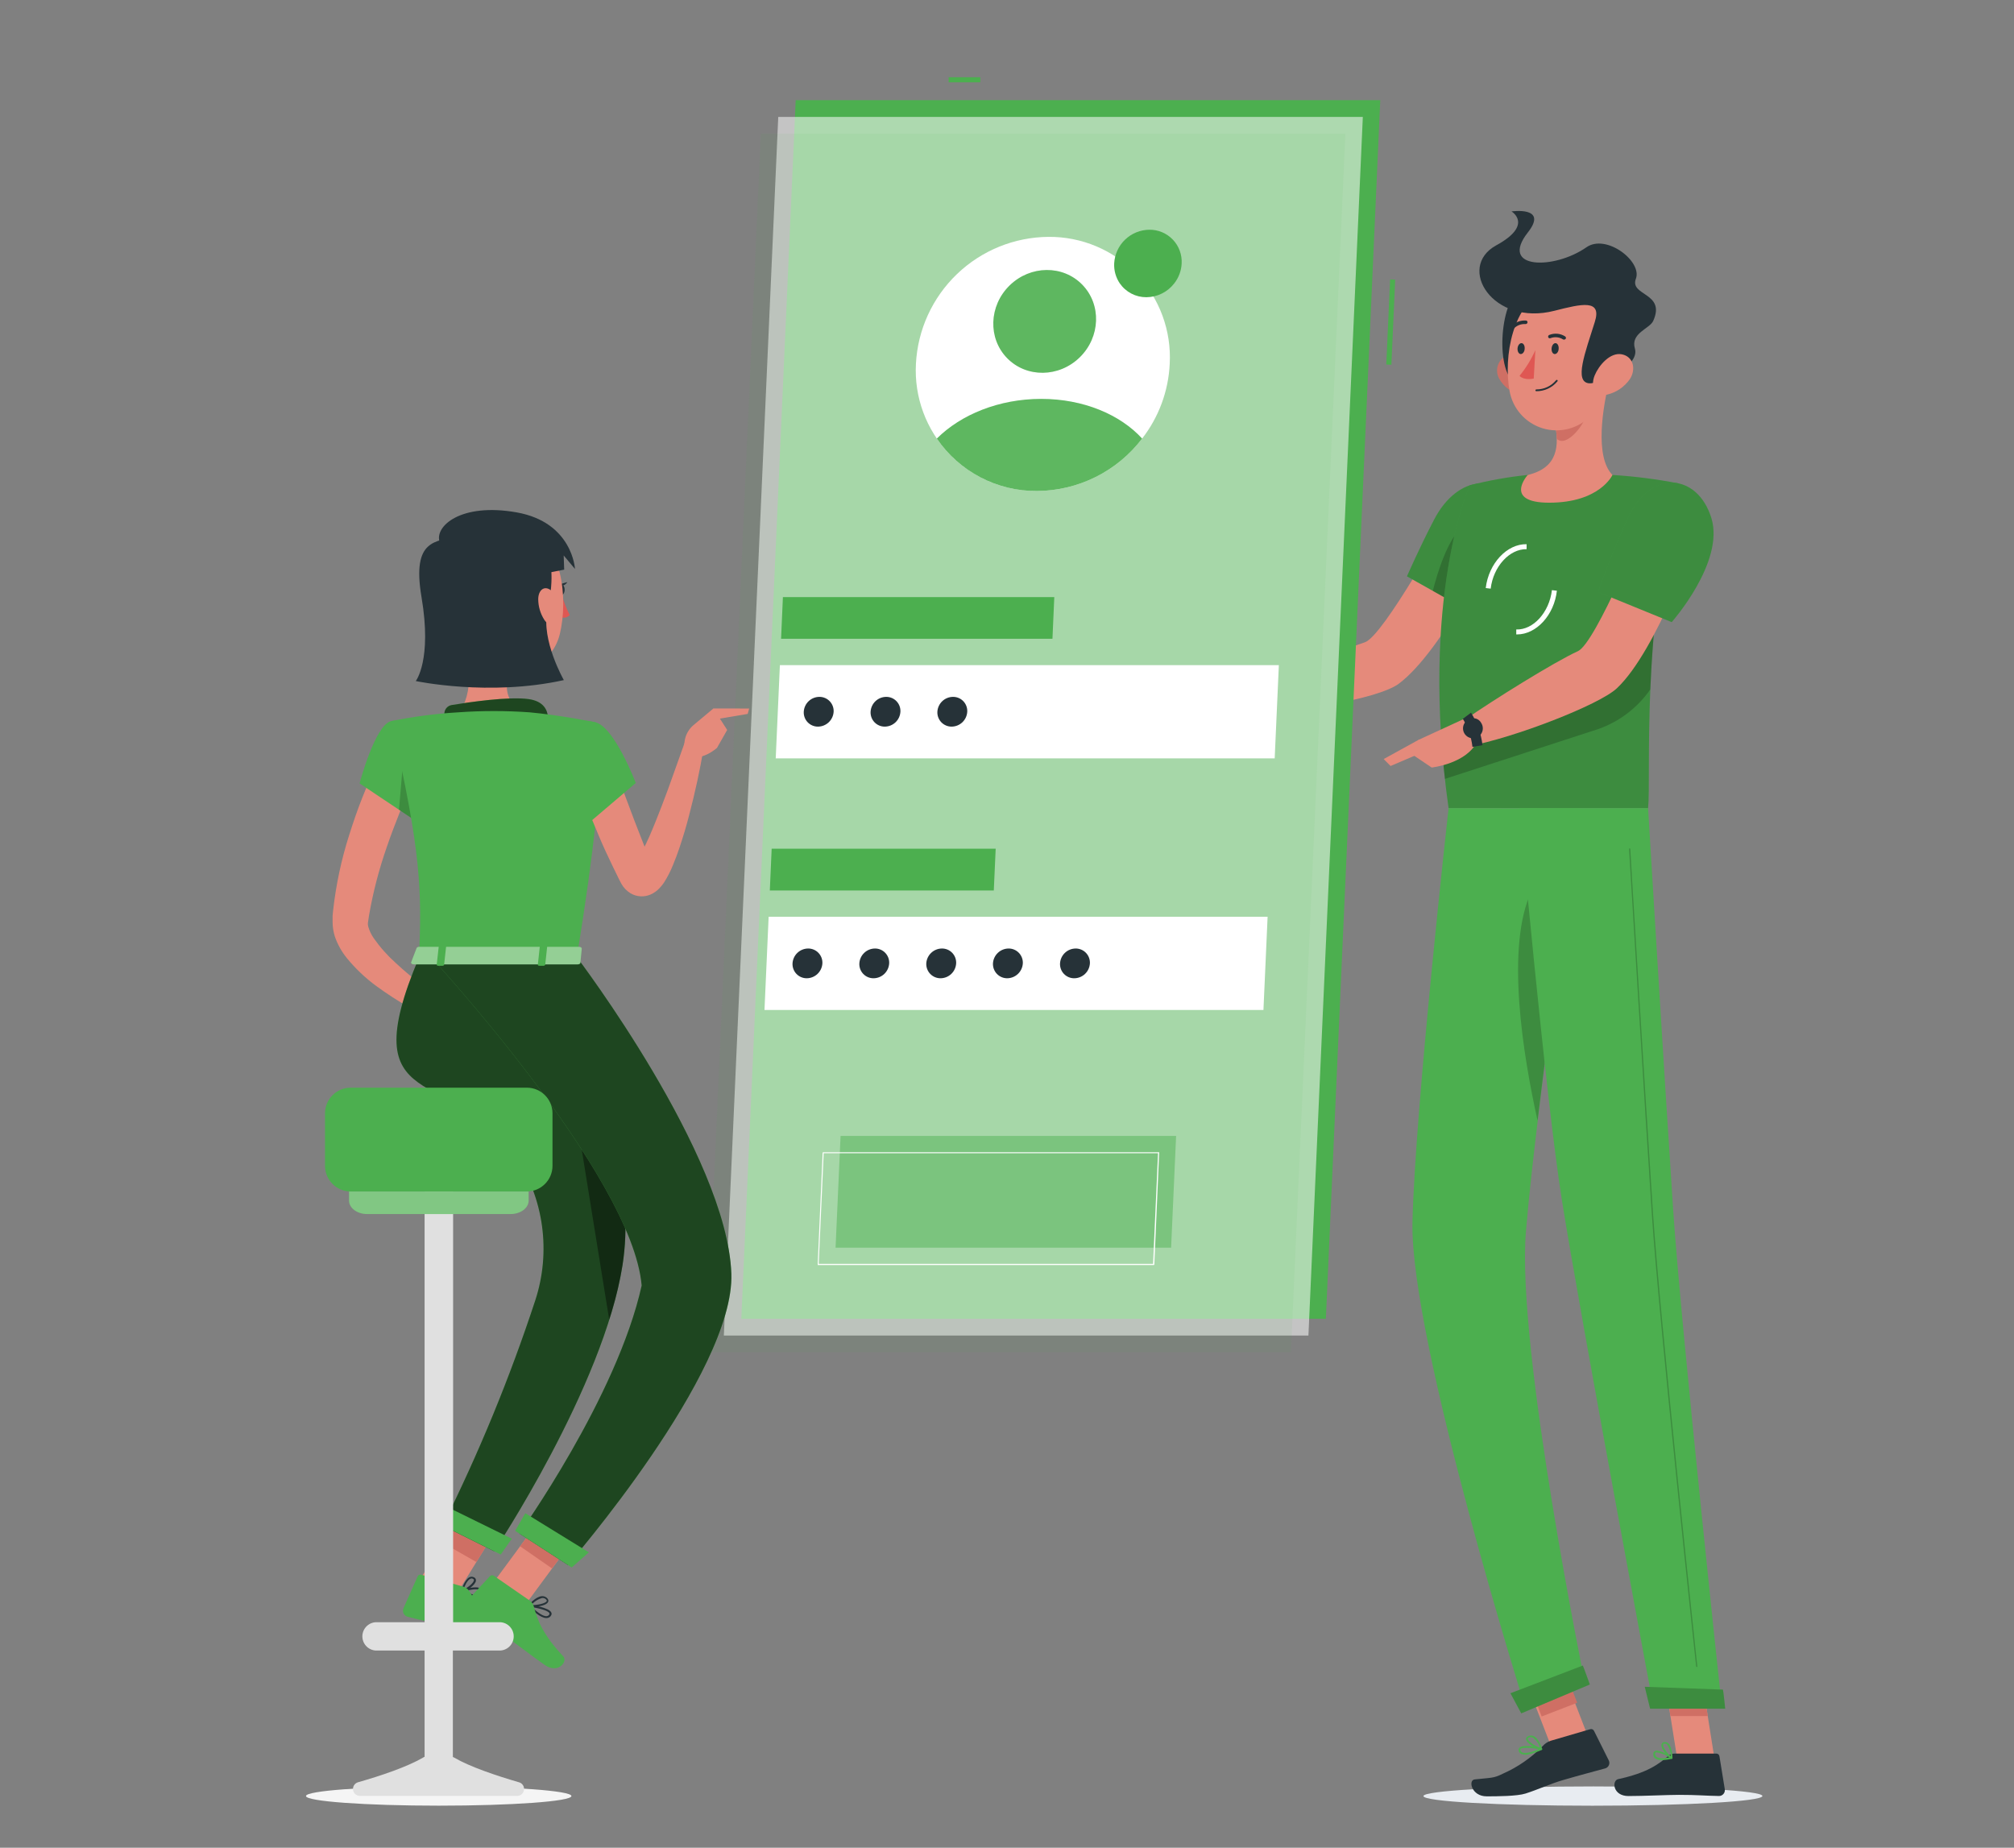 <svg width="412" height="378" viewBox="0 0 412 378" fill="none" xmlns="http://www.w3.org/2000/svg">
<rect x="0" y="0" width="412" height="378" fill="#808080" stroke="none"/>
<path d="M306.315 110.012L296.262 105.953C296.262 105.953 282.996 130.171 279.196 131.399C274.027 133.063 263.325 137.69 256.981 138.501C256.12 139.516 254.711 142.671 254.843 143.818C263.366 146.669 282.094 142.884 286.108 139.901C295.239 133.134 306.315 110.012 306.315 110.012Z" fill="#E58A7B"/>
<path d="M309.406 104.502C311.281 111.432 301.127 125.372 301.127 125.372L287.82 117.905C287.82 117.905 290.313 112.173 293.354 106.339C298.228 96.913 307.268 96.599 309.406 104.502Z" fill="#4CAF4F"/>
<path opacity="0.2" d="M309.406 104.502C311.281 111.432 301.127 125.372 301.127 125.372L287.82 117.905C287.82 117.905 290.313 112.173 293.354 106.339C298.228 96.913 307.268 96.599 309.406 104.502Z" fill="black"/>
<path opacity="0.2" d="M293.1 120.888L298.34 123.83L299.262 107.729C296.211 110.072 294.063 117.134 293.1 120.888Z" fill="black"/>
<path d="M300.65 99.287C300.65 99.287 290.293 122.359 296.333 165.317H337.144C337.793 159.047 335.644 128.447 343.417 98.902C338.94 98.026 334.411 97.446 329.857 97.167C324.082 96.832 318.293 96.832 312.518 97.167C308.514 97.574 304.547 98.283 300.65 99.287Z" fill="#4CAF4F"/>
<path opacity="0.2" d="M300.65 99.287C300.65 99.287 290.293 122.359 296.333 165.317H337.144C337.793 159.047 335.644 128.447 343.417 98.902C338.94 98.026 334.411 97.446 329.857 97.167C324.082 96.832 318.293 96.832 312.518 97.167C308.514 97.574 304.547 98.283 300.65 99.287Z" fill="black"/>
<g style="mix-blend-mode:multiply">
<path d="M291.185 367.422C291.124 368.518 306.599 369.401 325.743 369.401C344.887 369.401 360.473 368.518 360.534 367.422C360.595 366.326 345.13 365.454 325.976 365.454C306.822 365.454 291.256 366.337 291.185 367.422Z" fill="#E8ECF1"/>
</g>
<path d="M318.427 338.631L311.188 341.436L317.423 357.562L324.662 354.757L318.427 338.631Z" fill="#E58A7B"/>
<path d="M350.704 359.62H343.073L340.276 341.936H347.907L350.704 359.62Z" fill="#E58A7B"/>
<path d="M342.546 358.737H351.119C351.268 358.738 351.412 358.791 351.525 358.888C351.638 358.984 351.714 359.118 351.738 359.265L352.842 366.053C352.865 366.223 352.852 366.396 352.802 366.561C352.753 366.725 352.668 366.877 352.555 367.006C352.441 367.135 352.302 367.238 352.145 367.308C351.988 367.378 351.818 367.414 351.646 367.412C348.657 367.361 347.218 367.179 343.448 367.179C341.127 367.179 336.354 367.422 333.131 367.422C329.908 367.422 329.695 364.257 331.023 363.963C336.982 362.674 339.293 360.919 341.279 359.214C341.629 358.906 342.079 358.737 342.546 358.737Z" fill="#263238"/>
<path d="M317.21 356.12L325.317 353.746C325.462 353.705 325.616 353.715 325.754 353.774C325.893 353.833 326.007 353.937 326.077 354.07L329.118 360.158C329.188 360.312 329.224 360.48 329.223 360.65C329.222 360.82 329.184 360.988 329.112 361.141C329.04 361.295 328.935 361.431 328.804 361.54C328.674 361.648 328.522 361.727 328.358 361.771C325.408 362.583 323.432 363.08 319.743 364.155C317.2 364.896 314.605 366.103 312.092 366.905C310.349 367.463 306.255 367.483 304.136 367.483C301.005 367.483 300.306 364.176 301.654 364.023C305.049 363.648 305.505 363.82 307.379 362.877C310.447 361.534 313.227 359.612 315.568 357.215C316.009 356.712 316.576 356.334 317.21 356.12Z" fill="#263238"/>
<path d="M258.258 138.461L249.867 134.94L246.411 144.254C249.851 144.778 253.349 144.778 256.789 144.254L258.258 138.461Z" fill="#E58A7B"/>
<path d="M243.624 134.696L243.401 140.885L246.411 144.234L249.867 134.92L243.624 134.696Z" fill="#E58A7B"/>
<path d="M319.42 340L312.159 342.807L315.374 351.145L322.635 348.339L319.42 340Z" fill="#CF6F64"/>
<path d="M347.907 341.936H340.276L341.725 351.057H349.356L347.907 341.936Z" fill="#CF6F64"/>
<path opacity="0.2" d="M295.036 153.7C295.188 155.536 295.36 157.413 295.583 159.341L325.925 149.479C330.664 148.073 334.782 145.092 337.6 141.027C337.722 138.319 337.874 135.468 338.107 132.495C338.208 131.054 338.33 129.573 338.462 128.071C338.593 126.57 338.776 124.906 338.968 123.303L295.036 153.7Z" fill="black"/>
<path d="M304.947 120.421L303.934 120.3C304.532 115.227 308.312 111.229 312.295 111.331V112.345C308.808 112.274 305.484 115.876 304.947 120.421Z" fill="white"/>
<path d="M310.349 129.786H310.177V128.771C313.663 128.903 316.936 125.261 317.473 120.726L318.487 120.847C317.95 125.809 314.291 129.786 310.349 129.786Z" fill="white"/>
<path d="M329.29 77.616C327.861 83.206 326.179 93.443 329.857 97.167C329.857 97.167 327.283 102.838 316.916 102.838C307.44 102.838 312.518 97.167 312.518 97.167C318.821 95.686 318.933 91.079 318.102 86.717L329.29 77.616Z" fill="#E58A7B"/>
<path d="M324.729 81.329L318.112 86.717C318.317 87.719 318.436 88.737 318.466 89.76C320.402 91.688 324.284 86.808 324.679 84.312C324.88 83.329 324.897 82.318 324.729 81.329Z" fill="#CF6F64"/>
<path d="M306.731 77.545C307.191 78.344 307.812 79.039 308.553 79.587C309.294 80.135 310.14 80.525 311.038 80.731C313.47 81.268 314.686 79.026 314.017 76.774C313.42 74.745 311.423 72.015 308.95 72.482C308.421 72.591 307.925 72.826 307.504 73.166C307.084 73.507 306.751 73.944 306.534 74.439C306.316 74.935 306.221 75.476 306.255 76.016C306.289 76.556 306.453 77.081 306.731 77.545Z" fill="#CF6F64"/>
<path d="M310.754 59.658C306.964 61.393 305.626 76.469 310.389 78.701C315.153 80.934 317.929 56.36 310.754 59.658Z" fill="#263238"/>
<path d="M330.445 69.205C329.533 76.774 329.432 81.228 325.378 85.103C324.122 86.39 322.535 87.303 320.793 87.743C319.051 88.184 317.221 88.133 315.506 87.598C313.791 87.063 312.256 86.063 311.073 84.71C309.889 83.356 309.102 81.702 308.798 79.929C307.572 73.131 309.264 61.9 316.845 58.887C318.438 58.183 320.189 57.919 321.918 58.122C323.647 58.325 325.291 58.986 326.678 60.039C328.065 61.092 329.146 62.497 329.809 64.108C330.471 65.72 330.691 67.48 330.445 69.205Z" fill="#E58A7B"/>
<path d="M317.99 63.574C323.605 62.143 327.729 61.169 326.25 65.847C324.294 72.097 321.943 78.143 325.094 78.417C327.02 78.59 335.533 74.978 334.448 71.315C333.506 68.129 337.489 67.257 338.198 65.644C340.823 59.8 333.313 60.571 334.651 57.02C335.989 53.469 328.57 47.746 324.517 50.597C317.919 55.204 306.599 55.133 312.548 47.554C316.815 42.146 309.204 43.252 309.204 43.252C309.204 43.252 313.805 45.981 306.062 50.202C297.873 54.706 305.383 66.811 317.99 63.574Z" fill="#263238"/>
<path d="M333.425 77.545C332.316 79.15 330.651 80.286 328.753 80.731C326.25 81.268 325.287 79.026 326.229 76.774C327.071 74.745 329.381 72.015 331.773 72.482C334.165 72.949 334.712 75.556 333.425 77.545Z" fill="#E58A7B"/>
<path d="M296.333 165.317C296.333 165.317 289.482 226.699 288.945 249.994C288.398 274.222 312.163 349.819 312.163 349.819L324.324 344.746C324.324 344.746 310.136 275.673 312.163 251.881C314.311 225.938 323.189 165.357 323.189 165.357L296.333 165.317Z" fill="#4CAF4F"/>
<path opacity="0.2" d="M313.359 182.169C307.896 193.512 311.575 215.944 314.534 229.236C315.659 219.851 316.997 209.664 318.264 200.239C318.142 185.75 317.017 174.56 313.359 182.169Z" fill="black"/>
<path d="M323.787 340.728C323.848 340.728 325.226 344.604 325.226 344.604L311.2 350.509L308.991 346.39L323.787 340.728Z" fill="#4CAF4F"/>
<path d="M310.815 165.317C310.815 165.317 316.055 223.696 319.52 245.56C323.331 269.515 338.269 349.292 338.269 349.292H352.244C352.244 349.292 343.873 271.453 342.292 247.731C340.57 222.002 337.144 165.317 337.144 165.317H310.815Z" fill="#4CAF4F"/>
<path d="M352.457 345.649C352.518 345.649 352.923 349.555 352.923 349.555H337.56L336.465 345.071L352.457 345.649Z" fill="#4CAF4F"/>
<path opacity="0.2" d="M347.106 341.023C347.074 341.023 347.044 341.012 347.019 340.992C346.995 340.971 346.979 340.942 346.974 340.911C346.893 340.201 339.343 269.89 337.924 248.584C336.384 225.472 333.283 174.204 333.252 173.687C333.251 173.67 333.253 173.653 333.259 173.637C333.264 173.621 333.273 173.607 333.284 173.594C333.296 173.582 333.31 173.572 333.325 173.565C333.341 173.559 333.357 173.555 333.374 173.555C333.407 173.555 333.439 173.568 333.464 173.59C333.488 173.613 333.503 173.644 333.506 173.677C333.506 174.194 336.637 225.421 338.178 248.574C339.597 269.88 347.147 340.14 347.218 340.901C347.22 340.918 347.22 340.935 347.216 340.951C347.211 340.968 347.204 340.983 347.193 340.997C347.183 341.01 347.17 341.021 347.155 341.029C347.14 341.037 347.123 341.042 347.106 341.043V341.023Z" fill="black"/>
<path d="M318.852 71.315C318.852 71.934 318.466 72.431 318.061 72.431C317.656 72.431 317.362 71.934 317.402 71.315C317.443 70.696 317.787 70.199 318.193 70.199C318.598 70.199 318.892 70.707 318.852 71.315Z" fill="#263238"/>
<path d="M311.899 71.315C311.899 71.934 311.504 72.431 311.109 72.431C310.714 72.431 310.41 71.934 310.44 71.315C310.47 70.696 310.835 70.199 311.241 70.199C311.646 70.199 311.94 70.707 311.899 71.315Z" fill="#263238"/>
<path d="M314.088 71.63C313.243 73.52 312.152 75.29 310.845 76.895C311.859 77.91 313.754 77.443 313.754 77.443L314.088 71.63Z" fill="#DF5753"/>
<path d="M314.271 80.031C314.247 80.031 314.224 80.026 314.203 80.017C314.181 80.007 314.161 79.994 314.145 79.977C314.129 79.959 314.117 79.939 314.109 79.917C314.101 79.895 314.097 79.871 314.099 79.848C314.101 79.799 314.123 79.752 314.158 79.718C314.194 79.684 314.242 79.665 314.291 79.665C315.066 79.671 315.833 79.502 316.534 79.172C317.236 78.842 317.854 78.359 318.345 77.758C318.38 77.727 318.425 77.71 318.472 77.71C318.518 77.71 318.563 77.727 318.598 77.758C318.631 77.792 318.649 77.837 318.649 77.885C318.649 77.932 318.631 77.978 318.598 78.012C318.073 78.65 317.412 79.163 316.663 79.512C315.914 79.862 315.097 80.039 314.271 80.031Z" fill="#263238"/>
<path d="M320.088 69.448C320.039 69.473 319.986 69.486 319.931 69.486C319.876 69.486 319.822 69.473 319.774 69.448C319.395 69.203 318.963 69.05 318.514 69.003C318.065 68.955 317.612 69.014 317.19 69.174C317.148 69.195 317.104 69.207 317.058 69.21C317.012 69.213 316.966 69.207 316.922 69.192C316.879 69.177 316.839 69.153 316.805 69.122C316.77 69.091 316.743 69.054 316.723 69.012C316.686 68.922 316.685 68.82 316.721 68.73C316.757 68.638 316.827 68.565 316.916 68.525C317.446 68.308 318.02 68.223 318.59 68.276C319.16 68.329 319.708 68.519 320.189 68.829C320.228 68.856 320.261 68.89 320.287 68.929C320.313 68.969 320.33 69.013 320.339 69.059C320.347 69.105 320.346 69.153 320.336 69.199C320.326 69.245 320.307 69.288 320.281 69.327C320.229 69.385 320.162 69.427 320.088 69.448Z" fill="#263238"/>
<path d="M309.214 67.419C309.16 67.406 309.111 67.378 309.072 67.338C309.038 67.305 309.011 67.266 308.993 67.222C308.975 67.178 308.965 67.132 308.965 67.084C308.965 67.037 308.975 66.99 308.993 66.947C309.011 66.903 309.038 66.864 309.072 66.831C309.46 66.395 309.944 66.054 310.486 65.836C311.027 65.618 311.611 65.528 312.193 65.573C312.24 65.58 312.285 65.597 312.324 65.622C312.364 65.647 312.399 65.68 312.425 65.719C312.452 65.758 312.47 65.802 312.479 65.849C312.488 65.895 312.487 65.943 312.477 65.989C312.455 66.083 312.4 66.165 312.322 66.221C312.243 66.278 312.147 66.303 312.051 66.293C311.591 66.264 311.13 66.34 310.703 66.516C310.277 66.692 309.895 66.963 309.589 67.308C309.543 67.359 309.483 67.397 309.417 67.416C309.351 67.436 309.28 67.437 309.214 67.419Z" fill="#263238"/>
<path d="M347.339 108.885L336.8 106.075C336.8 106.075 326.462 131.551 322.804 133.205C317.838 135.478 305.261 143.351 299.911 147.074C299.617 148.343 299.85 151.701 300.519 152.624C309.639 150.96 327.101 144.234 330.749 140.814C339.07 133.012 347.339 108.885 347.339 108.885Z" fill="#E58A7B"/>
<path d="M339.982 360.077C339.467 360.117 338.955 359.977 338.533 359.681C338.402 359.563 338.304 359.413 338.249 359.246C338.194 359.079 338.184 358.9 338.218 358.727C338.225 358.619 338.26 358.515 338.321 358.426C338.381 358.337 338.465 358.266 338.563 358.22C339.414 357.784 341.796 359.295 342.069 359.468C342.099 359.486 342.123 359.514 342.135 359.547C342.148 359.58 342.15 359.616 342.14 359.651C342.132 359.686 342.114 359.718 342.089 359.745C342.064 359.772 342.033 359.792 341.998 359.803C341.338 359.965 340.662 360.057 339.982 360.077ZM338.968 358.494C338.892 358.477 338.812 358.477 338.735 358.494C338.696 358.514 338.664 358.544 338.643 358.582C338.621 358.62 338.611 358.663 338.614 358.707C338.587 358.825 338.591 358.948 338.627 359.064C338.662 359.18 338.728 359.284 338.816 359.366C339.212 359.722 340.205 359.762 341.512 359.508C340.734 358.995 339.857 358.65 338.938 358.494H338.968Z" fill="#4CAF4F"/>
<path d="M341.948 359.803C341.921 359.811 341.893 359.811 341.867 359.803C341.107 359.377 339.678 357.703 339.891 356.85C339.922 356.715 339.999 356.595 340.107 356.508C340.215 356.422 340.35 356.374 340.488 356.373C340.624 356.355 340.763 356.367 340.894 356.407C341.025 356.447 341.146 356.515 341.249 356.607C342.09 357.327 342.14 359.539 342.14 359.651C342.145 359.684 342.139 359.718 342.122 359.747C342.106 359.777 342.08 359.8 342.049 359.813C342.015 359.82 341.98 359.816 341.948 359.803ZM340.59 356.708H340.519C340.286 356.708 340.255 356.84 340.245 356.891C340.124 357.388 341.026 358.656 341.775 359.255C341.772 358.398 341.507 357.562 341.015 356.86C340.898 356.758 340.746 356.703 340.59 356.708Z" fill="#4CAF4F"/>
<path d="M313.075 358.808C312.455 359.025 311.78 359.025 311.16 358.808C311.019 358.732 310.899 358.621 310.813 358.487C310.726 358.352 310.674 358.197 310.663 358.037C310.65 357.937 310.663 357.835 310.7 357.741C310.737 357.647 310.798 357.564 310.876 357.5C311.687 356.769 315.001 357.5 315.375 357.642C315.411 357.651 315.443 357.672 315.465 357.701C315.487 357.731 315.498 357.767 315.497 357.804C315.499 357.842 315.489 357.88 315.469 357.912C315.449 357.945 315.42 357.971 315.386 357.987C314.639 358.324 313.867 358.599 313.075 358.808ZM311.423 357.601C311.307 357.624 311.199 357.677 311.109 357.753C311.077 357.777 311.052 357.81 311.038 357.848C311.023 357.886 311.02 357.927 311.028 357.966C311.034 358.073 311.068 358.176 311.124 358.266C311.181 358.357 311.259 358.431 311.352 358.484C311.889 358.768 313.136 358.545 314.747 357.865C313.662 357.591 312.538 357.502 311.423 357.601Z" fill="#4CAF4F"/>
<path d="M315.355 357.987H315.274C314.261 357.804 312.234 356.637 312.173 355.765C312.173 355.562 312.264 355.278 312.751 355.115C312.915 355.057 313.089 355.032 313.264 355.042C313.438 355.053 313.608 355.098 313.764 355.176C314.859 355.714 315.436 357.662 315.467 357.753C315.474 357.784 315.473 357.816 315.464 357.846C315.455 357.876 315.439 357.904 315.416 357.926C315.401 357.951 315.38 357.971 315.355 357.987ZM312.953 355.42H312.852C312.538 355.531 312.538 355.663 312.538 355.704C312.538 356.231 314.007 357.195 315.031 357.52C314.795 356.705 314.296 355.991 313.612 355.491C313.409 355.387 313.174 355.362 312.953 355.42Z" fill="#4CAF4F"/>
<path d="M300.772 146.476L290.202 151.346L288.976 154.39L292.877 157.017C292.877 157.017 300.174 156.226 302.251 151.528L300.772 146.476Z" fill="#E58A7B"/>
<path d="M301.218 152.797C300.982 150.763 300.311 148.805 299.252 147.054L300.924 145.796C302.182 147.813 302.984 150.081 303.275 152.442L301.218 152.797Z" fill="#263238"/>
<path d="M303.022 147.917C303.245 148.268 303.355 148.681 303.336 149.097C303.317 149.514 303.171 149.914 302.916 150.245C302.662 150.575 302.312 150.818 301.915 150.943C301.517 151.067 301.091 151.065 300.694 150.938C300.297 150.811 299.949 150.565 299.697 150.233C299.445 149.901 299.302 149.499 299.286 149.083C299.27 148.666 299.383 148.255 299.609 147.904C299.835 147.554 300.163 147.282 300.549 147.125C300.982 146.904 301.485 146.863 301.948 147.012C302.411 147.16 302.797 147.485 303.022 147.917Z" fill="#263238"/>
<path d="M283.057 155.282L284.466 156.703L293.951 152.644L290.202 151.346L283.057 155.282Z" fill="#E58A7B"/>
<path opacity="0.2" d="M323.787 340.728C323.848 340.728 325.226 344.604 325.226 344.604L311.2 350.509L308.991 346.39L323.787 340.728Z" fill="black"/>
<path opacity="0.2" d="M352.457 345.649C352.518 345.649 352.923 349.555 352.923 349.555H337.56L336.465 345.071L352.457 345.649Z" fill="black"/>
<path d="M350.086 105.963C352.873 114.963 341.978 127.27 341.978 127.27L326.929 121.121C328.712 115.92 330.769 110.816 333.09 105.831C337.712 95.858 347.268 96.883 350.086 105.963Z" fill="#4CAF4F"/>
<path opacity="0.2" d="M350.086 105.963C352.873 114.963 341.978 127.27 341.978 127.27L326.929 121.121C328.712 115.92 330.769 110.816 333.09 105.831C337.712 95.858 347.268 96.883 350.086 105.963Z" fill="black"/>
<path d="M200.543 15.797H194.067V16.842H200.543V15.797Z" fill="#4CAF4F"/>
<path d="M284.373 57.158L283.589 74.571L284.632 74.618L285.415 57.205L284.373 57.158Z" fill="#4CAF4F"/>
<path d="M282.358 20.485H162.772L151.645 269.789H271.23L282.358 20.485Z" fill="#4CAF4F"/>
<path opacity="0.56" d="M278.791 23.914H159.205L148.078 273.218H267.663L278.791 23.914Z" fill="#FAFAFA"/>
<path opacity="0.07" d="M275.223 27.333H155.638L144.5 276.637H264.086L275.223 27.333Z" fill="#4CAF4F"/>
<path d="M261.613 136.066H159.54L158.688 155.14H260.761L261.613 136.066Z" fill="white"/>
<path d="M215.674 122.146H160.158L159.783 130.679H215.299L215.674 122.146Z" fill="#4CAF4F"/>
<path d="M259.312 187.546H157.239L156.388 206.62H258.461L259.312 187.546Z" fill="white"/>
<path opacity="0.47" d="M240.594 232.381H171.954L170.931 255.239H239.571L240.594 232.381Z" fill="#4CAF4F"/>
<path d="M236.003 258.791H167.363C167.333 258.798 167.302 258.798 167.272 258.791C167.262 258.761 167.262 258.729 167.272 258.699L168.286 235.83C168.285 235.815 168.289 235.799 168.295 235.785C168.301 235.771 168.31 235.758 168.322 235.748C168.333 235.737 168.347 235.729 168.361 235.724C168.376 235.719 168.392 235.717 168.407 235.719H237.047C237.06 235.713 237.074 235.709 237.088 235.709C237.102 235.709 237.116 235.713 237.128 235.719C237.135 235.731 237.139 235.745 237.139 235.759C237.139 235.774 237.135 235.788 237.128 235.8L236.135 258.719C236.123 258.743 236.104 258.763 236.08 258.776C236.057 258.788 236.03 258.793 236.003 258.791ZM167.485 258.547H235.882L236.895 235.922H168.498L167.485 258.547Z" fill="white"/>
<path d="M203.685 173.626H157.857L157.482 182.169H203.3L203.685 173.626Z" fill="#4CAF4F"/>
<path d="M239.287 74.45C239.025 80.001 237.053 85.335 233.642 89.72C231.117 93.032 227.868 95.72 224.143 97.579C220.419 99.438 216.319 100.418 212.157 100.444C208.794 100.47 205.462 99.806 202.365 98.493C199.268 97.181 196.472 95.247 194.15 92.812C191.828 90.377 190.028 87.492 188.862 84.334C187.695 81.176 187.187 77.812 187.369 74.45C187.725 67.474 190.73 60.898 195.769 56.066C200.808 51.234 207.501 48.512 214.478 48.457C217.843 48.425 221.179 49.085 224.28 50.395C227.381 51.706 230.18 53.639 232.505 56.075C234.83 58.511 236.632 61.398 237.798 64.559C238.965 67.719 239.471 71.086 239.287 74.45Z" fill="white"/>
<path d="M241.729 53.895C241.663 55.371 241.139 56.789 240.229 57.953C239.556 58.833 238.692 59.547 237.701 60.041C236.71 60.535 235.62 60.796 234.514 60.804C233.441 60.811 232.384 60.554 231.433 60.057C230.483 59.56 229.669 58.838 229.061 57.953C228.257 56.758 227.859 55.335 227.926 53.895C228.024 52.043 228.824 50.297 230.163 49.016C231.502 47.733 233.279 47.011 235.132 46.996C236.026 46.987 236.912 47.163 237.735 47.51C238.559 47.858 239.302 48.371 239.921 49.017C240.539 49.663 241.018 50.43 241.329 51.269C241.64 52.108 241.776 53.001 241.729 53.895Z" fill="#4CAF4F"/>
<path d="M170.535 145.603C170.487 146.421 170.13 147.19 169.538 147.754C168.945 148.319 168.161 148.638 167.343 148.647C166.948 148.652 166.556 148.575 166.192 148.422C165.828 148.27 165.499 148.043 165.225 147.758C164.952 147.473 164.739 147.134 164.602 146.764C164.464 146.393 164.404 145.998 164.424 145.603C164.468 144.784 164.823 144.013 165.417 143.447C166.01 142.881 166.797 142.564 167.617 142.56C168.011 142.556 168.402 142.634 168.766 142.787C169.13 142.941 169.458 143.167 169.731 143.452C170.005 143.737 170.217 144.074 170.355 144.444C170.493 144.814 170.555 145.209 170.535 145.603Z" fill="#263238"/>
<path d="M184.197 145.603C184.15 146.422 183.794 147.192 183.202 147.757C182.609 148.322 181.823 148.641 181.004 148.647C180.61 148.65 180.219 148.573 179.856 148.419C179.493 148.266 179.165 148.04 178.893 147.754C178.62 147.469 178.409 147.131 178.272 146.761C178.135 146.391 178.075 145.997 178.096 145.603C178.139 144.786 178.493 144.016 179.084 143.45C179.676 142.885 180.46 142.566 181.278 142.56C181.673 142.555 182.065 142.631 182.429 142.784C182.793 142.937 183.122 143.163 183.396 143.448C183.669 143.734 183.882 144.072 184.019 144.443C184.157 144.813 184.217 145.208 184.197 145.603Z" fill="#263238"/>
<path d="M197.868 145.603C197.821 146.422 197.466 147.192 196.873 147.757C196.28 148.322 195.494 148.641 194.675 148.647C194.281 148.65 193.89 148.573 193.526 148.419C193.163 148.266 192.834 148.04 192.561 147.755C192.288 147.47 192.075 147.132 191.937 146.762C191.799 146.392 191.737 145.998 191.757 145.603C191.803 144.785 192.159 144.015 192.752 143.449C193.345 142.884 194.13 142.566 194.949 142.56C195.344 142.555 195.736 142.631 196.1 142.784C196.464 142.937 196.793 143.163 197.067 143.448C197.341 143.734 197.553 144.072 197.69 144.443C197.828 144.813 197.889 145.208 197.868 145.603Z" fill="#263238"/>
<path d="M168.235 197.083C168.186 197.901 167.83 198.67 167.237 199.235C166.645 199.799 165.861 200.118 165.043 200.127C164.648 200.13 164.257 200.053 163.893 199.9C163.53 199.746 163.201 199.52 162.928 199.235C162.655 198.95 162.442 198.612 162.304 198.242C162.166 197.872 162.105 197.478 162.124 197.083C162.17 196.265 162.526 195.495 163.119 194.93C163.712 194.364 164.497 194.046 165.316 194.04C165.711 194.036 166.102 194.114 166.465 194.267C166.829 194.421 167.158 194.647 167.431 194.932C167.704 195.217 167.916 195.555 168.055 195.925C168.193 196.295 168.254 196.689 168.235 197.083Z" fill="#263238"/>
<path d="M181.896 197.083C181.85 197.9 181.495 198.669 180.905 199.234C180.314 199.799 179.531 200.118 178.714 200.127C178.319 200.132 177.927 200.055 177.563 199.903C177.198 199.75 176.869 199.524 176.596 199.238C176.322 198.953 176.11 198.615 175.972 198.244C175.835 197.873 175.774 197.478 175.795 197.083C175.841 196.265 176.197 195.495 176.79 194.93C177.383 194.364 178.169 194.046 178.987 194.04C179.382 194.036 179.772 194.114 180.135 194.267C180.498 194.421 180.826 194.647 181.099 194.932C181.371 195.217 181.582 195.555 181.72 195.925C181.857 196.295 181.917 196.689 181.896 197.083Z" fill="#263238"/>
<path d="M195.598 197.083C195.551 197.902 195.196 198.672 194.603 199.237C194.01 199.803 193.224 200.121 192.405 200.127C192.011 200.129 191.621 200.05 191.258 199.897C190.895 199.743 190.567 199.517 190.294 199.232C190.021 198.947 189.809 198.61 189.67 198.241C189.531 197.871 189.469 197.478 189.487 197.083C189.535 196.266 189.892 195.497 190.484 194.932C191.077 194.367 191.861 194.048 192.679 194.04C193.074 194.035 193.466 194.111 193.83 194.264C194.194 194.417 194.523 194.643 194.797 194.928C195.07 195.214 195.283 195.552 195.42 195.923C195.558 196.293 195.618 196.688 195.598 197.083Z" fill="#263238"/>
<path d="M209.238 197.083C209.19 197.901 208.833 198.67 208.241 199.235C207.648 199.799 206.864 200.118 206.046 200.127C205.652 200.129 205.262 200.051 204.899 199.897C204.536 199.743 204.208 199.517 203.935 199.232C203.662 198.947 203.45 198.61 203.311 198.241C203.172 197.871 203.11 197.478 203.127 197.083C203.176 196.266 203.533 195.497 204.125 194.932C204.717 194.367 205.502 194.048 206.32 194.04C206.714 194.036 207.105 194.114 207.469 194.267C207.833 194.421 208.161 194.647 208.434 194.932C208.708 195.217 208.92 195.555 209.058 195.925C209.196 196.295 209.258 196.689 209.238 197.083Z" fill="#263238"/>
<path d="M222.96 197.083C222.912 197.901 222.555 198.67 221.963 199.235C221.37 199.799 220.586 200.118 219.768 200.127C219.373 200.132 218.981 200.055 218.617 199.903C218.253 199.75 217.924 199.524 217.65 199.238C217.376 198.953 217.164 198.615 217.027 198.244C216.889 197.873 216.829 197.478 216.849 197.083C216.896 196.265 217.251 195.495 217.844 194.93C218.437 194.364 219.223 194.046 220.042 194.04C220.436 194.036 220.827 194.114 221.191 194.267C221.555 194.421 221.883 194.647 222.156 194.932C222.43 195.217 222.642 195.555 222.78 195.925C222.918 196.295 222.98 196.689 222.96 197.083Z" fill="#263238"/>
<path d="M220.886 73.097C225.128 68.944 225.353 62.287 221.389 58.229C217.425 54.171 210.773 54.247 206.531 58.4C202.289 62.553 202.064 69.209 206.028 73.268C209.992 77.326 216.645 77.249 220.886 73.097Z" fill="#4CAF4F"/>
<path d="M233.642 89.72C231.117 93.032 227.868 95.72 224.143 97.579C220.419 99.438 216.319 100.418 212.157 100.444C208.122 100.478 204.14 99.518 200.563 97.648C196.986 95.778 193.923 93.055 191.645 89.72C196.571 84.809 204.364 81.603 212.998 81.603C221.633 81.603 229.152 84.809 233.642 89.72Z" fill="#4CAF4F"/>
<path opacity="0.1" d="M220.886 73.097C225.128 68.944 225.353 62.287 221.389 58.229C217.425 54.171 210.773 54.247 206.531 58.4C202.289 62.553 202.064 69.209 206.028 73.268C209.992 77.326 216.645 77.249 220.886 73.097Z" fill="white"/>
<path opacity="0.1" d="M233.642 89.72C231.117 93.032 227.868 95.72 224.143 97.579C220.419 99.438 216.319 100.418 212.157 100.444C208.122 100.478 204.14 99.518 200.563 97.648C196.986 95.778 193.923 93.055 191.645 89.72C196.571 84.809 204.364 81.603 212.998 81.603C221.633 81.603 229.152 84.809 233.642 89.72Z" fill="white"/>
<path d="M84.535 159.736C83.573 161.847 82.559 164.17 81.677 166.423C80.796 168.675 79.894 170.998 79.113 173.312C77.52 177.87 76.307 182.554 75.485 187.313L75.262 188.804C75.241 189.06 75.265 189.318 75.333 189.565C75.573 190.406 75.949 191.202 76.448 191.919C77.749 193.777 79.259 195.479 80.948 196.992C82.728 198.65 84.595 200.211 86.542 201.669C88.488 203.171 90.535 204.632 92.552 206.012L90.656 209.573C85.841 207.472 81.27 204.849 77.026 201.75C74.761 200.097 72.718 198.161 70.945 195.988C69.894 194.694 69.075 193.228 68.523 191.655C68.202 190.673 68.038 189.645 68.037 188.612C68.037 188.368 68.037 188.013 68.037 187.84V187.343L68.138 186.329C68.719 181.043 69.829 175.829 71.452 170.765C72.242 168.269 73.084 165.783 74.046 163.358C75.009 160.934 76.002 158.559 77.228 156.094L84.535 159.736Z" fill="#E58A7B"/>
<path d="M91.123 205.383L98.288 201.75L96.433 209.624C96.433 209.624 91.518 211.003 89.238 208.609L91.123 205.383Z" fill="#E58A7B"/>
<path d="M104.844 203.039L102.939 209.553L96.433 209.624L98.288 201.75L104.844 203.039Z" fill="#E58A7B"/>
<path d="M114.959 121.75C115.342 123.156 115.875 124.517 116.55 125.809C116.353 126.032 116.099 126.199 115.815 126.29C115.532 126.381 115.229 126.393 114.938 126.326L114.959 121.75Z" fill="#DF5753"/>
<path d="M114.746 121.811C115.166 121.811 115.506 121.289 115.506 120.644C115.506 120 115.166 119.478 114.746 119.478C114.326 119.478 113.986 120 113.986 120.644C113.986 121.289 114.326 121.811 114.746 121.811Z" fill="#263238"/>
<path d="M114.523 119.518L116.063 119.082C116.063 119.082 115.313 120.279 114.523 119.518Z" fill="#263238"/>
<path d="M95.166 129.197C96.088 133.915 97.011 142.57 93.707 145.725C93.707 145.725 95.004 150.514 103.77 150.514C113.408 150.514 108.371 145.725 108.371 145.725C103.112 144.467 103.243 140.561 104.165 136.888L95.166 129.197Z" fill="#E58A7B"/>
<path d="M92.602 118.443C93.089 126.326 93.129 129.674 97.102 133.722C103.091 139.81 112.658 137.497 114.533 129.664C116.225 122.562 115.151 110.874 107.439 107.739C105.746 107.041 103.903 106.786 102.085 107C100.266 107.214 98.532 107.888 97.047 108.96C95.562 110.032 94.374 111.465 93.596 113.124C92.818 114.784 92.476 116.614 92.602 118.443Z" fill="#E58A7B"/>
<path d="M93.383 109.575C89.43 111.016 84.16 109.941 86.228 122.146C88.417 135.072 85.052 139.323 85.052 139.323C85.052 139.323 100.041 142.519 115.344 139.13C115.344 139.13 110.672 130.953 111.979 124.926C113.651 117.317 112.334 114.506 112.334 114.506C112.334 114.506 98.936 107.546 93.383 109.575Z" fill="#263238"/>
<path d="M110.104 122.552C110.108 124.051 110.537 125.518 111.341 126.783C112.415 128.426 113.682 127.797 113.996 126.052C114.28 124.52 114.067 121.811 112.699 120.756C111.331 119.701 110.125 120.736 110.104 122.552Z" fill="#E58A7B"/>
<path d="M89.947 110.904C88.812 107.708 94.224 102.788 105.676 104.817C117.127 106.846 117.624 116.393 117.624 116.393L115.313 113.634L115.415 116.535L103.649 118.798L89.947 110.904Z" fill="#263238"/>
<path d="M90.92 146.263C90.852 145.799 90.968 145.328 91.243 144.949C91.517 144.57 91.929 144.313 92.389 144.234C95.957 143.645 104.064 142.448 108.138 143.016C111.178 143.442 111.969 145.208 112.101 146.658C112.121 146.912 112.087 147.168 112.001 147.408C111.915 147.648 111.778 147.866 111.601 148.049C111.423 148.231 111.209 148.374 110.971 148.467C110.734 148.559 110.48 148.6 110.226 148.586L92.612 147.795C92.197 147.774 91.802 147.61 91.493 147.331C91.185 147.051 90.982 146.674 90.92 146.263Z" fill="#4CAF4F"/>
<path opacity="0.6" d="M90.92 146.263C90.852 145.799 90.968 145.328 91.243 144.949C91.517 144.57 91.929 144.313 92.389 144.234C95.957 143.645 104.064 142.448 108.138 143.016C111.178 143.442 111.969 145.208 112.101 146.658C112.121 146.912 112.087 147.168 112.001 147.408C111.915 147.648 111.778 147.866 111.601 148.049C111.423 148.231 111.209 148.374 110.971 148.467C110.734 148.559 110.48 148.6 110.226 148.586L92.612 147.795C92.197 147.774 91.802 147.61 91.493 147.331C91.185 147.051 90.982 146.674 90.92 146.263Z" fill="black"/>
<path d="M101.105 323.511L107.642 328.056L118.577 313.213L112.04 308.678L101.105 323.511Z" fill="#E58A7B"/>
<path d="M85.863 323.217L92.764 327.153L102.443 311.458L95.541 307.521L85.863 323.217Z" fill="#E58A7B"/>
<path d="M118.566 313.213L112.932 320.863L106.395 316.328L112.03 308.678L118.566 313.213Z" fill="#CF6F64"/>
<path d="M95.531 307.521L102.443 311.468L97.457 319.554L90.545 315.607L95.531 307.521Z" fill="#CF6F64"/>
<path d="M106.618 195.815C106.618 195.815 132.136 228.008 127.343 258.801C123.482 283.668 101.085 317.342 101.085 317.342L90.555 312.107C97.977 297.218 104.311 281.81 109.506 266.004C111.109 261.097 111.576 255.889 110.874 250.775C110.172 245.66 108.318 240.772 105.453 236.48C92.521 217.578 71.806 228.83 85.741 195.815H106.618Z" fill="#4CAF4F"/>
<path opacity="0.6" d="M106.618 195.815C106.618 195.815 132.136 228.008 127.343 258.801C123.482 283.668 101.085 317.342 101.085 317.342L90.555 312.107C97.977 297.218 104.311 281.81 109.506 266.004C111.109 261.097 111.576 255.889 110.874 250.775C110.172 245.66 108.318 240.772 105.453 236.48C92.521 217.578 71.806 228.83 85.741 195.815H106.618Z" fill="black"/>
<path opacity="0.4" d="M119.134 216.492L115.425 212.799C115.425 213.093 122.61 257.502 124.627 269.981C125.817 266.336 126.728 262.605 127.353 258.821C129.724 243.714 124.769 228.282 119.134 216.492Z" fill="black"/>
<path d="M118.009 195.815C118.009 195.815 148.736 236.277 149.608 260.536C150.327 280.827 116.165 320.143 116.165 320.143L106.233 313.71C106.233 313.71 126.228 285.789 131.265 262.981C129.319 240.376 88.174 195.815 88.174 195.815H118.009Z" fill="#4CAF4F"/>
<path opacity="0.6" d="M118.009 195.815C118.009 195.815 148.736 236.277 149.608 260.536C150.327 280.827 116.165 320.143 116.165 320.143L106.233 313.71C106.233 313.71 126.228 285.789 131.265 262.981C129.319 240.376 88.174 195.815 88.174 195.815H118.009Z" fill="black"/>
<path d="M79.995 147.531C76.712 148.312 73.56 160.264 73.56 160.264L86.4 168.847C86.4 168.847 90.677 159.391 89.177 155.252C87.626 150.94 84.12 146.547 79.995 147.531Z" fill="#4CAF4F"/>
<path opacity="0.2" d="M82.508 155.232L81.617 165.651L86.39 168.858C87.708 165.887 88.684 162.776 89.298 159.584L82.508 155.232Z" fill="black"/>
<path d="M121.809 147.764C121.809 147.764 125.6 149.093 118.009 195.805H85.721C86.268 182.615 86.278 174.499 79.995 147.531C84.516 146.598 89.099 145.995 93.707 145.725C98.589 145.375 103.489 145.375 108.371 145.725C114.675 146.303 121.809 147.764 121.809 147.764Z" fill="#4CAF4F"/>
<path d="M125.093 155.232C125.823 157.261 126.593 159.442 127.404 161.542C128.214 163.643 128.985 165.804 129.805 167.934L132.288 174.306L132.917 175.899L133.241 176.69L133.393 177.086C133.393 177.157 133.393 177.157 133.393 177.147C133.208 176.885 132.965 176.67 132.684 176.518C132.283 176.282 131.831 176.146 131.366 176.122C130.98 176.11 130.596 176.183 130.241 176.335C129.775 176.548 129.775 176.639 129.785 176.629C129.869 176.562 129.944 176.483 130.008 176.396C130.569 175.659 131.055 174.867 131.457 174.032C131.934 173.099 132.39 172.104 132.846 171.1C133.738 169.071 134.558 166.97 135.379 164.85C136.2 162.729 136.981 160.589 137.741 158.428L140.051 151.955L143.953 152.969C143.183 157.596 142.19 162.1 140.994 166.686C140.416 168.969 139.737 171.232 138.967 173.515C138.582 174.661 138.156 175.797 137.67 176.964C137.163 178.23 136.538 179.447 135.805 180.596C135.535 180.983 135.237 181.35 134.913 181.692C134.396 182.252 133.768 182.697 133.069 183.001C132.449 183.267 131.777 183.392 131.103 183.366C130.347 183.338 129.611 183.118 128.964 182.727C128.201 182.25 127.567 181.591 127.12 180.809C126.968 180.546 126.836 180.282 126.745 180.089L126.552 179.704L126.167 178.912L125.397 177.34C124.384 175.229 123.37 173.099 122.488 170.958C121.607 168.817 120.674 166.646 119.803 164.464C118.931 162.283 118.151 160.102 117.411 157.748L125.093 155.232Z" fill="#E58A7B"/>
<path d="M121.809 147.764C125.691 148.688 130.059 160.173 130.059 160.173L118.516 170.004C118.516 170.004 111.047 157.484 112.557 153.355C114.128 149.053 116.742 146.557 121.809 147.764Z" fill="#4CAF4F"/>
<path d="M141.886 148.322L145.939 144.934L148.757 149.327L146.679 152.989C146.679 152.989 143.375 156.033 140.457 154.481C139.993 153.438 139.882 152.273 140.14 151.162C140.398 150.051 141.011 149.054 141.886 148.322Z" fill="#E58A7B"/>
<path d="M153.256 144.944L152.952 146.05L146.537 147.125L145.909 144.934L153.256 144.944Z" fill="#E58A7B"/>
<path d="M116.955 320.66L105.382 313.172L107.459 309.56L120.462 317.565L116.955 320.66Z" fill="#4CAF4F"/>
<path d="M97.294 326.626C96.279 326.502 95.303 326.155 94.436 325.611C94.401 325.599 94.37 325.575 94.348 325.544C94.326 325.514 94.314 325.477 94.314 325.439C94.314 325.401 94.326 325.364 94.348 325.333C94.37 325.302 94.401 325.279 94.436 325.266C94.751 325.165 97.477 324.323 98.267 324.972C98.356 325.046 98.424 325.142 98.463 325.251C98.502 325.36 98.511 325.477 98.49 325.591C98.476 325.774 98.416 325.95 98.315 326.102C98.214 326.255 98.075 326.379 97.913 326.463C97.723 326.567 97.511 326.623 97.294 326.626ZM95.014 325.51C96.281 326.159 97.294 326.392 97.781 326.149C97.887 326.09 97.976 326.005 98.04 325.902C98.104 325.799 98.14 325.682 98.146 325.56C98.146 325.398 98.146 325.327 98.055 325.286C97.629 324.942 96.109 325.205 94.994 325.51H95.014Z" fill="#263238"/>
<path d="M94.507 325.682C94.454 325.681 94.403 325.66 94.366 325.621C94.351 325.593 94.343 325.562 94.343 325.53C94.343 325.498 94.351 325.467 94.366 325.439C94.366 325.347 95.024 323.146 96.058 322.649C96.19 322.588 96.334 322.557 96.479 322.557C96.624 322.557 96.767 322.588 96.899 322.649C97.041 322.694 97.165 322.785 97.249 322.908C97.334 323.031 97.375 323.179 97.365 323.328C97.294 324.241 95.44 325.5 94.589 325.713L94.507 325.682ZM96.474 322.912C96.375 322.915 96.278 322.94 96.19 322.983C95.561 323.288 95.045 324.475 94.791 325.195C95.683 324.82 96.909 323.825 96.95 323.267C96.95 323.176 96.95 323.065 96.717 322.963C96.641 322.922 96.559 322.895 96.474 322.882V322.912Z" fill="#263238"/>
<path d="M111.756 331.009C110.611 331.009 109.02 329.538 108.148 328.635C108.126 328.604 108.114 328.566 108.114 328.528C108.114 328.49 108.126 328.453 108.148 328.422C108.168 328.389 108.197 328.362 108.231 328.344C108.265 328.326 108.303 328.318 108.341 328.32C108.746 328.32 112.263 328.848 112.759 329.842C112.812 329.931 112.84 330.033 112.84 330.136C112.84 330.24 112.812 330.341 112.759 330.43C112.685 330.585 112.572 330.719 112.432 330.818C112.292 330.917 112.129 330.979 111.959 330.999L111.756 331.009ZM108.817 328.777C110.094 330.014 111.219 330.704 111.857 330.623C111.969 330.609 112.076 330.567 112.168 330.501C112.26 330.436 112.334 330.349 112.384 330.248C112.407 330.213 112.419 330.173 112.419 330.131C112.419 330.09 112.407 330.049 112.384 330.014C112.121 329.467 110.246 329 108.817 328.777Z" fill="#263238"/>
<path d="M108.929 328.726C108.701 328.732 108.474 328.715 108.25 328.675C108.218 328.67 108.189 328.658 108.164 328.638C108.139 328.619 108.12 328.593 108.108 328.564C108.093 328.534 108.085 328.501 108.085 328.467C108.085 328.434 108.093 328.401 108.108 328.371C108.169 328.3 109.537 326.646 110.834 326.534C111.201 326.506 111.565 326.622 111.847 326.859C112.243 327.204 112.222 327.508 112.121 327.701C111.868 328.391 110.114 328.726 108.929 328.726ZM108.665 328.351C109.8 328.411 111.614 328.036 111.847 327.539C111.847 327.539 111.928 327.377 111.665 327.153C111.56 327.062 111.438 326.993 111.305 326.951C111.173 326.91 111.033 326.895 110.895 326.91C110.021 327.154 109.243 327.66 108.665 328.361V328.351Z" fill="#263238"/>
<path d="M94.781 324.586L86.187 322.151C86.039 322.106 85.88 322.118 85.739 322.183C85.599 322.249 85.488 322.364 85.427 322.507L82.529 329.03C82.461 329.197 82.429 329.377 82.435 329.557C82.441 329.738 82.486 329.915 82.565 330.077C82.644 330.239 82.757 330.382 82.896 330.497C83.035 330.612 83.196 330.697 83.37 330.745C86.41 331.536 87.87 331.76 91.65 332.845C93.981 333.494 97.305 334.702 100.517 335.615C103.73 336.528 104.804 333.393 103.557 332.723C97.923 329.741 97.477 327.65 95.936 325.418C95.66 325.014 95.252 324.72 94.781 324.586Z" fill="#4CAF4F"/>
<path d="M108.381 327.448L101.044 322.375C100.92 322.284 100.766 322.242 100.613 322.257C100.46 322.272 100.318 322.343 100.213 322.456L95.349 327.691C95.23 327.826 95.142 327.985 95.089 328.158C95.037 328.33 95.022 328.511 95.045 328.69C95.068 328.868 95.128 329.04 95.223 329.193C95.317 329.346 95.443 329.477 95.592 329.578C98.176 331.313 99.514 332.013 102.747 334.255C104.774 335.635 108.696 338.699 111.432 340.607C114.168 342.514 116.205 339.897 115.232 338.862C110.874 334.205 109.922 331.283 109.202 328.635C109.077 328.154 108.787 327.734 108.381 327.448Z" fill="#4CAF4F"/>
<path d="M102.433 318.012L89.207 311.427L90.575 307.836L104.703 314.775L102.433 318.012Z" fill="#4CAF4F"/>
<path d="M85.235 193.908L84.12 196.83C84.008 197.053 84.272 197.286 84.647 197.286H118.171C118.465 197.286 118.708 197.144 118.729 196.962L119.012 194.06C119.012 193.867 118.779 193.695 118.465 193.695H85.762C85.663 193.685 85.564 193.7 85.472 193.737C85.38 193.774 85.299 193.833 85.235 193.908Z" fill="#4CAF4F"/>
<path opacity="0.4" d="M85.235 193.908L84.12 196.83C84.008 197.053 84.272 197.286 84.647 197.286H118.171C118.465 197.286 118.708 197.144 118.729 196.962L119.012 194.06C119.012 193.867 118.779 193.695 118.465 193.695H85.762C85.663 193.685 85.564 193.7 85.472 193.737C85.38 193.774 85.299 193.833 85.235 193.908Z" fill="white"/>
<path d="M90.515 197.57H89.633C89.461 197.57 89.329 197.479 89.339 197.367L89.754 193.603C89.754 193.502 89.917 193.411 90.089 193.411H90.971C91.143 193.411 91.275 193.502 91.264 193.603L90.849 197.367C90.839 197.479 90.687 197.57 90.515 197.57Z" fill="#4CAF4F"/>
<path d="M111.189 197.57H110.317C110.145 197.57 110.013 197.479 110.023 197.367L110.429 193.603C110.429 193.502 110.601 193.411 110.773 193.411H111.645C111.817 193.411 111.959 193.502 111.939 193.603L111.533 197.367C111.483 197.479 111.371 197.57 111.189 197.57Z" fill="#4CAF4F"/>
<g style="mix-blend-mode:multiply">
<path d="M89.744 369.391C104.739 369.391 116.894 368.509 116.894 367.422C116.894 366.335 104.739 365.454 89.744 365.454C74.75 365.454 62.594 366.335 62.594 367.422C62.594 368.509 74.75 369.391 89.744 369.391Z" fill="#F5F5F5"/>
</g>
<path d="M106.284 364.642C101.48 363.242 96.149 361.446 92.927 359.569C92.835 359.508 92.734 359.478 92.643 359.427V337.654H102.362C103.099 337.611 103.793 337.286 104.299 336.748C104.806 336.209 105.089 335.498 105.089 334.758C105.089 334.018 104.806 333.306 104.299 332.767C103.793 332.229 103.099 331.905 102.362 331.861H92.693V232.614H86.856V331.861H77.198C76.804 331.838 76.409 331.895 76.037 332.03C75.666 332.165 75.326 332.375 75.039 332.646C74.751 332.917 74.522 333.245 74.366 333.608C74.209 333.971 74.128 334.362 74.128 334.758C74.128 335.153 74.209 335.544 74.366 335.908C74.522 336.271 74.751 336.598 75.039 336.869C75.326 337.14 75.666 337.35 76.037 337.485C76.409 337.62 76.804 337.678 77.198 337.654H86.856V359.397C86.765 359.397 86.674 359.478 86.582 359.539C83.309 361.446 78.019 363.242 73.215 364.612C72.891 364.71 72.612 364.921 72.43 365.207C72.247 365.494 72.173 365.836 72.221 366.172C72.269 366.508 72.435 366.815 72.69 367.039C72.945 367.263 73.272 367.388 73.61 367.392H105.888C106.212 367.37 106.519 367.237 106.757 367.016C106.995 366.795 107.15 366.499 107.196 366.177C107.242 365.855 107.177 365.527 107.011 365.248C106.845 364.969 106.588 364.755 106.284 364.642Z" fill="#E0E0E0"/>
<path d="M107.773 222.509H71.736C68.836 222.509 66.486 224.862 66.486 227.764V238.489C66.486 241.391 68.836 243.744 71.736 243.744H107.773C110.673 243.744 113.023 241.391 113.023 238.489V227.764C113.023 224.862 110.673 222.509 107.773 222.509Z" fill="#4CAF4F"/>
<path d="M71.401 243.754V245.601C71.401 247.123 73.053 248.361 75.08 248.361H104.47C106.496 248.361 108.148 247.123 108.148 245.601V243.754H71.401Z" fill="#4CAF4F"/>
<path opacity="0.3" d="M71.401 243.754V245.601C71.401 247.123 73.053 248.361 75.08 248.361H104.47C106.496 248.361 108.148 247.123 108.148 245.601V243.754H71.401Z" fill="white"/>
</svg>
